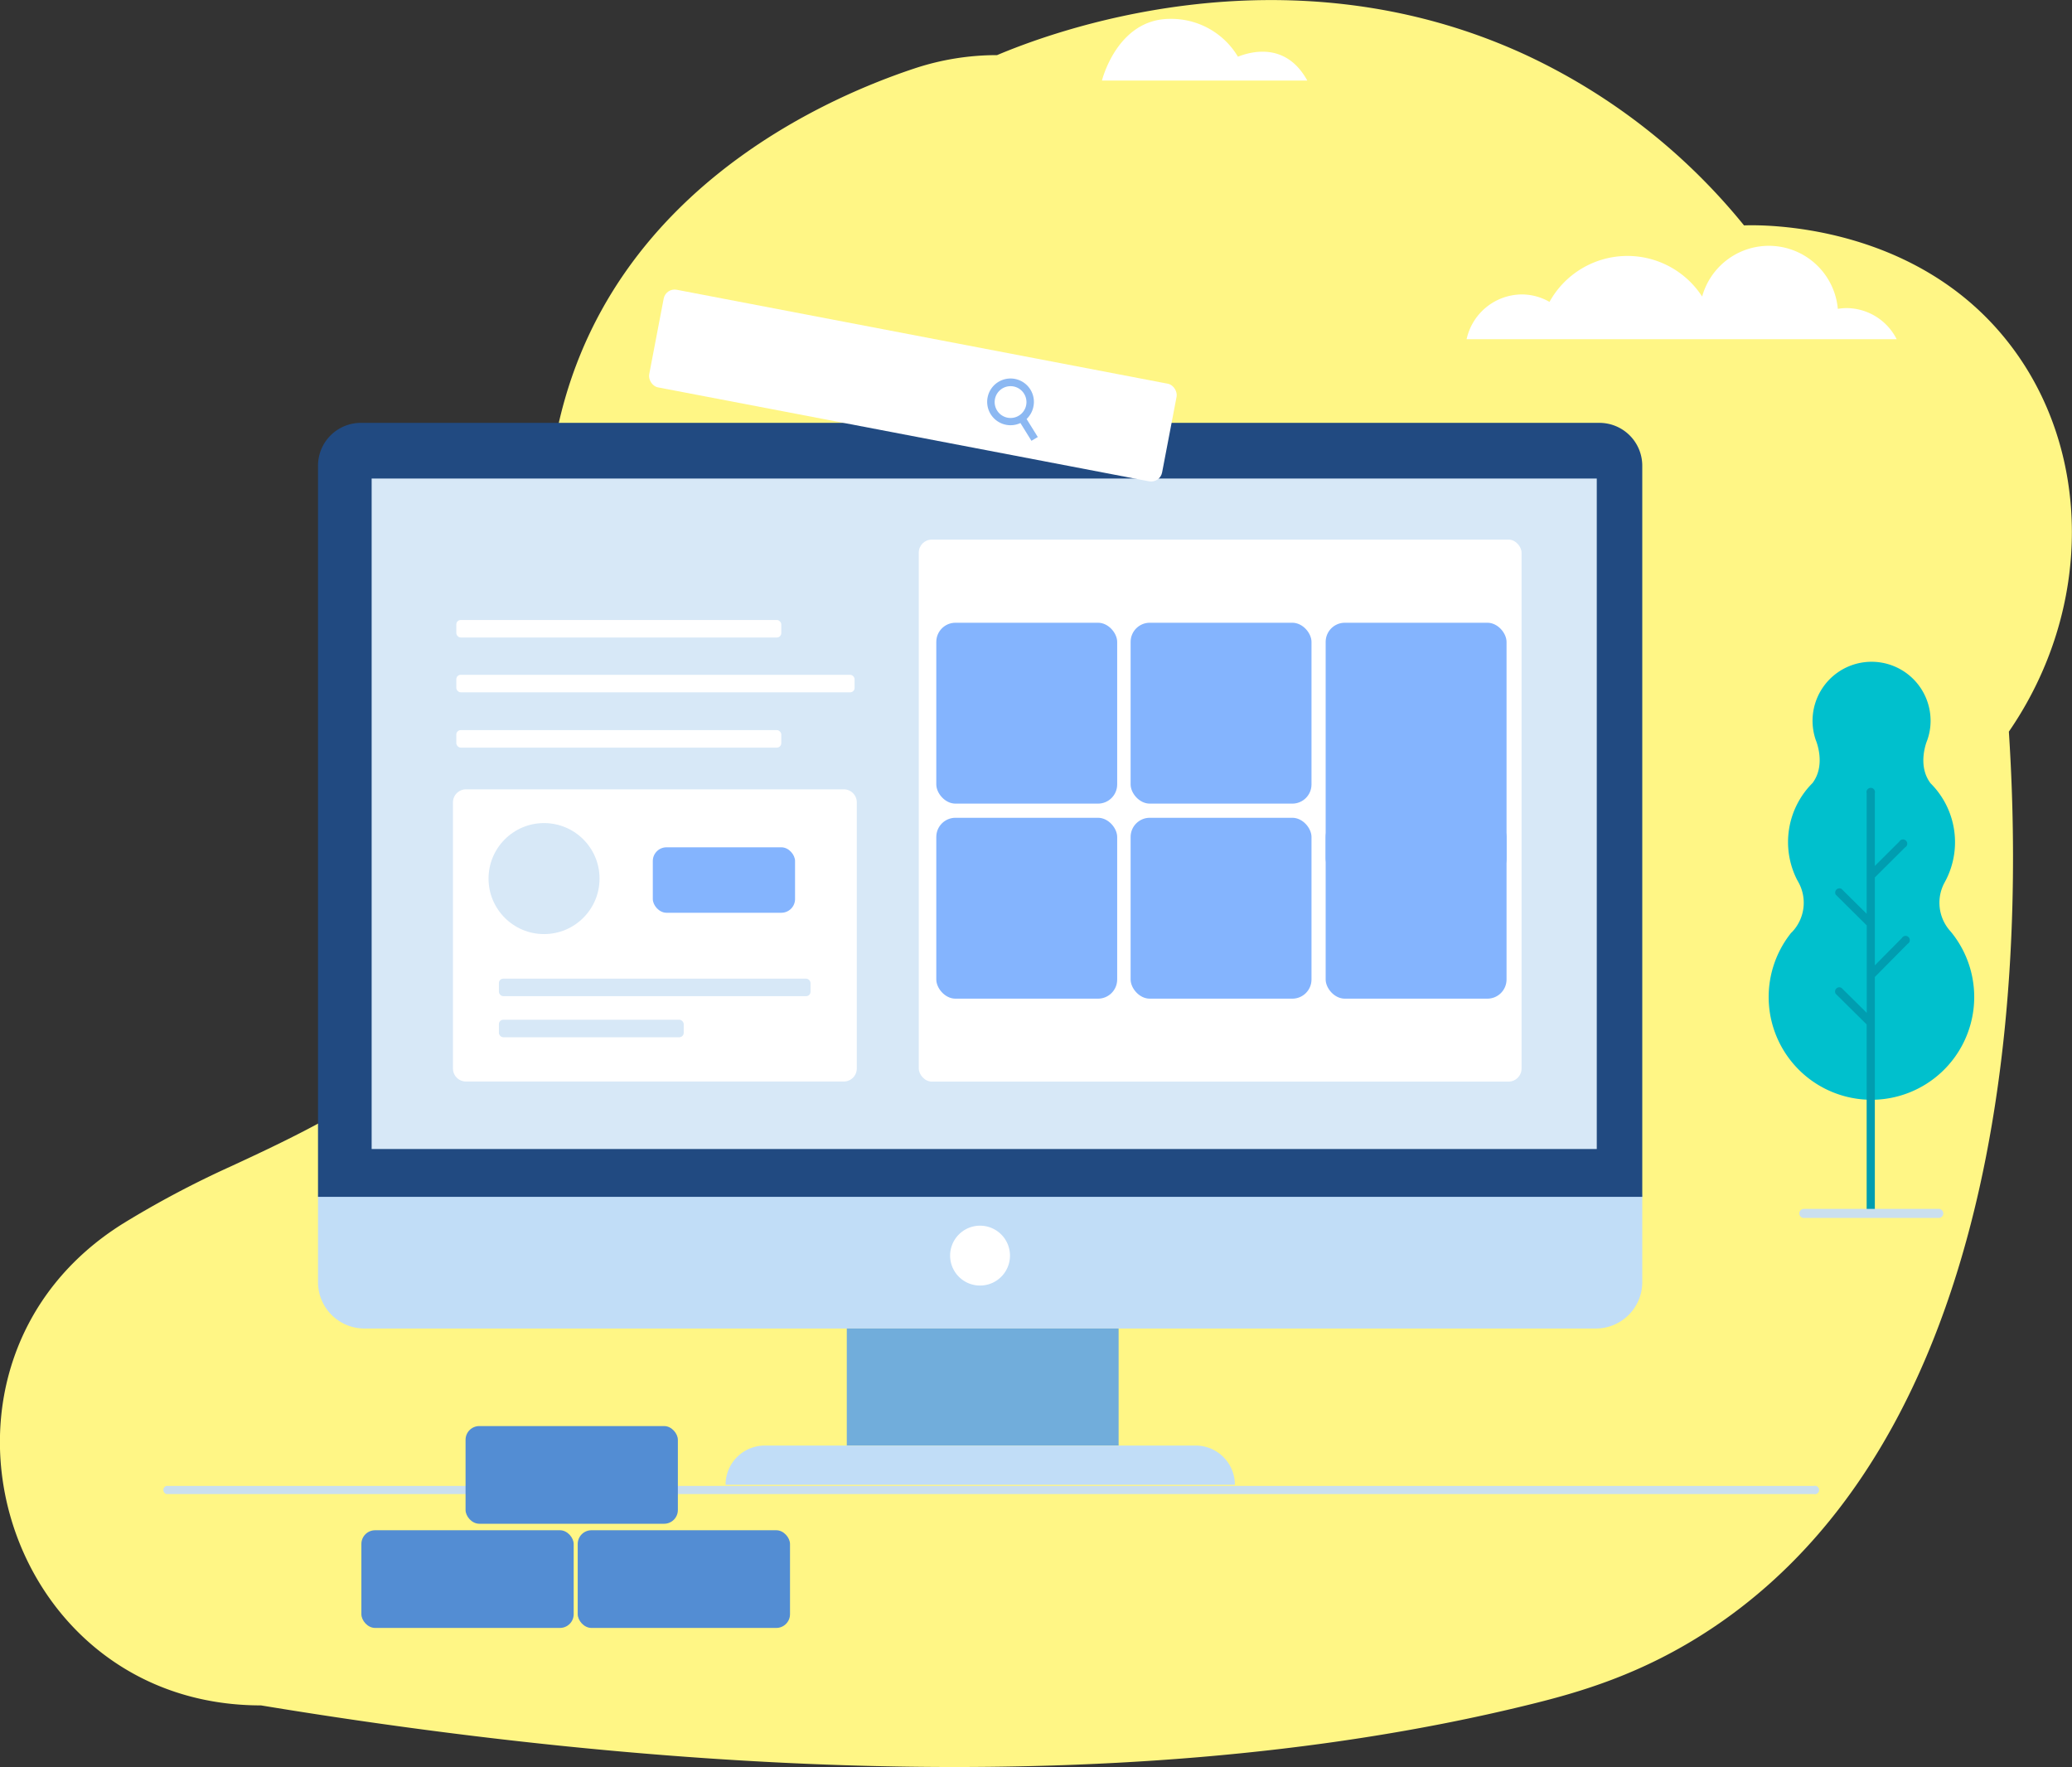 <svg id="Layer_1" data-name="Layer 1" xmlns="http://www.w3.org/2000/svg" width="488.67" height="416.74" viewBox="0 0 488.67 416.74"><rect x="0" y="0" width="488.67" height="416.74" fill="#333333" stroke="none"/><defs><style>.cls-1{fill:#fff685;}.cls-2{fill:#c1ddf7;}.cls-3{fill:#71addb;}.cls-4{fill:#214a81;}.cls-5{fill:#d7e8f7;}.cls-6{fill:#fff;}.cls-7{fill:#00c0cd;}.cls-8{fill:#009db0;}.cls-9{fill:#cadfef;}.cls-10{fill:#84b4fe;}.cls-11{fill:#538dd3;}.cls-12{fill:#8cb8f2;}.cls-13{fill:#ffe146;}</style></defs><title>land</title><path class="cls-1" d="M247.83,55a61.66,61.66,0,0,0-19.38,3.11c-26.51,8.79-91.41,38.51-86.54,118C148,275.81,115.18,294.92,67,317.14a230.27,230.27,0,0,0-25.21,13.37c-52.5,32.7-29.41,113.7,32.44,113.7,83.17,13.72,198.78,24.32,298.37,0,12.38-3,27.43-7.29,43.71-18.1,76.66-50.89,72.53-174.86,70.15-211.56,20-29.07,19.63-66.43,0-91.62C464.27,94.41,428,95,424,95.16A145.23,145.23,0,0,0,372.62,55C315.06,28.34,259.2,50.22,247.83,55Z" transform="translate(-12.68 -42)"/><path class="cls-2" d="M75,281.76H387.32a0,0,0,0,1,0,0v20.62a10.94,10.94,0,0,1-10.94,10.94H85.9A10.94,10.94,0,0,1,75,302.37V281.76A0,0,0,0,1,75,281.76Z"/><rect class="cls-3" x="199.71" y="313.32" width="64.11" height="27.61"/><path class="cls-4" d="M85.07,99.73H377.21a10.11,10.11,0,0,1,10.11,10.11V282.27a0,0,0,0,1,0,0H75a0,0,0,0,1,0,0V109.84A10.11,10.11,0,0,1,85.07,99.73Z"/><rect class="cls-5" x="87.65" y="112.86" width="288.94" height="158.13"/><path class="cls-6" d="M250.88,338.12a7.06,7.06,0,1,1-7.06-7.05A7.06,7.06,0,0,1,250.88,338.12Z" transform="translate(-12.68 -42)"/><rect class="cls-6" x="216.69" y="127.26" width="142.16" height="127.83" rx="3.07"/><path class="cls-6" d="M109.89,186.16H199a3.07,3.07,0,0,1,3.07,3.07V252a3.07,3.07,0,0,1-3.07,3.07h-89.1a3.07,3.07,0,0,1-3.07-3.07V189.23A3.08,3.08,0,0,1,109.89,186.16Z"/><path class="cls-7" d="M435.2,261.94h0A10,10,0,0,0,436.79,250h0c-.16-.31-.28-.5-.28-.5h0a19.67,19.67,0,0,1,3.63-22.81c3.28-4.33.8-10.1.8-10.1h0A13.92,13.92,0,1,1,468,212a13.66,13.66,0,0,1-.81,4.63h0s-2.48,5.77.8,10.1a19.62,19.62,0,0,1,3.63,22.81h0a.34.34,0,0,0-.06.1c-.11.21-.22.43-.34.64a10,10,0,0,0,1.29,11.16l.36.42.09.11h0a24.24,24.24,0,1,1-37.82,0Z" transform="translate(-12.68 -42)"/><path class="cls-8" d="M447,275l5.94,5.88V260.25L445.63,253a1,1,0,0,1,1.35-1.37l5.94,5.88V229.07a1,1,0,1,1,1.93,0v17.16l5.77-5.74a1,1,0,1,1,1.36,1.36l-7.13,7.09v20.74l6.38-6.45a1,1,0,1,1,1.37,1.36l-7.75,7.83v55a1,1,0,1,1-1.93,0V283.61l-7.29-7.22A1,1,0,0,1,447,275Z" transform="translate(-12.68 -42)"/><path class="cls-9" d="M469.92,329.25H438.11a1.07,1.07,0,0,1,0-2.14h31.81a1.07,1.07,0,0,1,0,2.14Z" transform="translate(-12.68 -42)"/><rect class="cls-5" x="117.66" y="230.81" width="73.5" height="4.13" rx="1.04"/><rect class="cls-5" x="117.66" y="240.5" width="43.59" height="4.13" rx="1.04"/><circle class="cls-5" cx="128.31" cy="207.21" r="13.09"/><path class="cls-9" d="M440.41,394.36H51.91a1,1,0,0,1,0-1.91h388.5a1,1,0,1,1,0,1.91Z" transform="translate(-12.68 -42)"/><rect class="cls-10" x="266.65" y="192.87" width="42.66" height="42.66" rx="4.52"/><rect class="cls-10" x="312.65" y="192.87" width="42.66" height="42.66" rx="4.52"/><rect class="cls-10" x="220.82" y="192.87" width="42.66" height="42.66" rx="4.52"/><rect class="cls-10" x="266.65" y="146.87" width="42.66" height="42.66" rx="4.52"/><rect class="cls-10" x="312.65" y="146.87" width="42.66" height="60.13" rx="4.52"/><rect class="cls-10" x="220.82" y="146.87" width="42.66" height="42.66" rx="4.52"/><rect class="cls-11" x="136.25" y="360.9" width="50.07" height="23.04" rx="3.24"/><rect class="cls-11" x="85.23" y="360.9" width="50.07" height="23.04" rx="3.24"/><rect class="cls-11" x="109.8" y="336.33" width="50.07" height="23.04" rx="3.24"/><rect class="cls-10" x="153.96" y="199.83" width="33.55" height="15.44" rx="3.24"/><rect class="cls-6" x="166.39" y="121.22" width="123.16" height="23.44" rx="2.62" transform="translate(16.37 -82.48) rotate(10.83)"/><path class="cls-12" d="M257.44,145.07l-2.64-4.25a5.58,5.58,0,0,0,1.62-3,5.51,5.51,0,1,0-3.08,3.95l2.6,4.19Zm-2.74-7.54a3.75,3.75,0,1,1-3-4.39A3.76,3.76,0,0,1,254.7,137.53Z" transform="translate(-12.68 -42)"/><path class="cls-2" d="M303.92,392.17H183.8a9.24,9.24,0,0,1,9.24-9.24H294.68a9.24,9.24,0,0,1,9.24,9.24Z" transform="translate(-12.68 -42)"/><rect class="cls-6" x="107.62" y="146.22" width="76.64" height="4.13" rx="1.04"/><rect class="cls-6" x="107.62" y="172.19" width="76.64" height="4.13" rx="1.04"/><rect class="cls-6" x="107.62" y="159.15" width="93.93" height="4.13" rx="1.04"/><path class="cls-6" d="M321,61H272.57s3.55-14.55,16.07-14.55a18.3,18.3,0,0,1,16,8.92C308.28,53.93,316.16,52.2,321,61" transform="translate(-12.68 -42)"/><path class="cls-6" d="M371.57,111.44a13.15,13.15,0,0,1,6.55,1.76,21,21,0,0,1,36-1.26,16.33,16.33,0,0,1,32,2.9,14.23,14.23,0,0,1,2.08-.18A13.34,13.34,0,0,1,460,122H358.57A13.43,13.43,0,0,1,371.57,111.44Z" transform="translate(-12.68 -42)"/><path class="cls-13" d="M629,246.86" transform="translate(-12.68 -42)"/><path class="cls-5" d="M751,185" transform="translate(-12.68 -42)"/></svg>